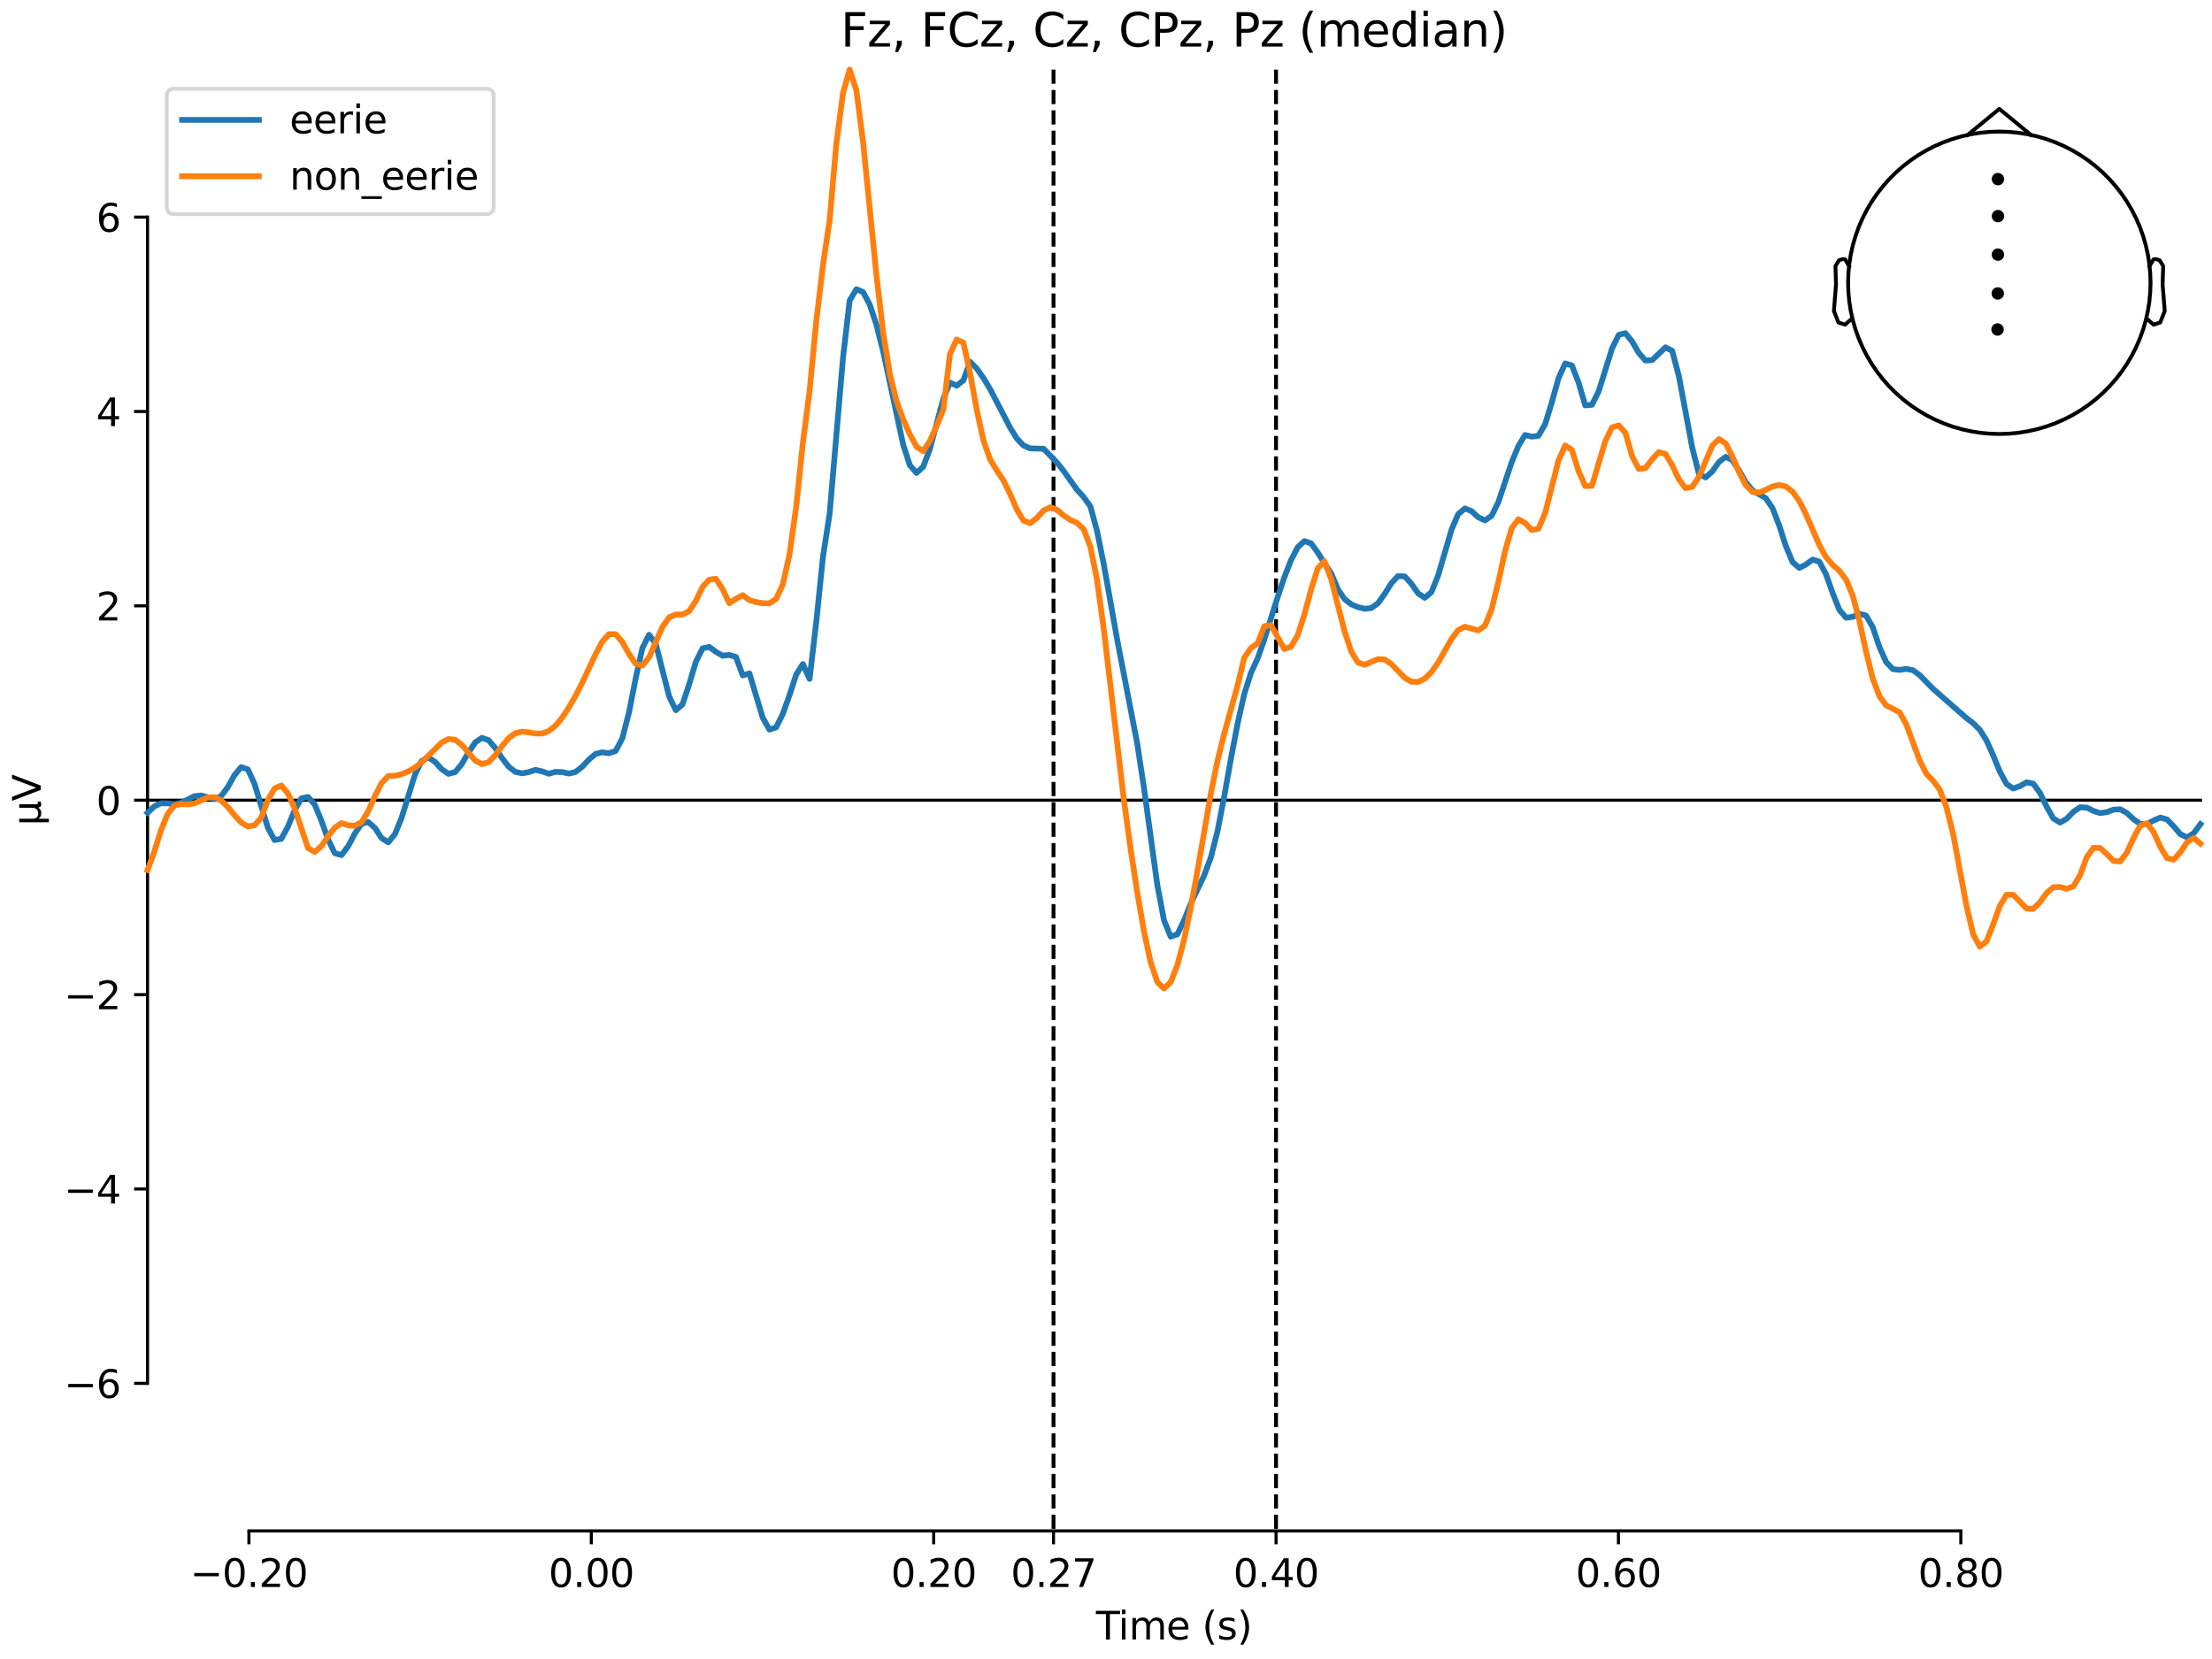 <?xml version="1.0" encoding="utf-8" standalone="no"?>
<!DOCTYPE svg PUBLIC "-//W3C//DTD SVG 1.1//EN"
  "http://www.w3.org/Graphics/SVG/1.1/DTD/svg11.dtd">
<svg xmlns:xlink="http://www.w3.org/1999/xlink" width="576pt" height="432pt" viewBox="0 0 576 432" xmlns="http://www.w3.org/2000/svg" version="1.1">
 <defs>
  <style type="text/css">*{stroke-linejoin: round; stroke-linecap: butt}</style>
 </defs>
 <g id="figure_1">
  <g id="patch_1">
   <path d="M 0 432 
L 576 432 
L 576 0 
L 0 0 
z
" style="fill: #ffffff"/>
  </g>
  <g id="axes_1">
   <g id="patch_2">
    <path d="M 38.421 398.644 
L 573 398.644 
L 573 18.118 
L 38.421 18.118 
L 38.421 398.644 
z
" style="fill: none; opacity: 0"/>
   </g>
   <g id="patch_3">
    <path d="M 38.421 360.217 
L 38.421 56.545 
" style="fill: none; stroke: #000000; stroke-width: 0.8; stroke-linejoin: miter; stroke-linecap: square"/>
   </g>
   <g id="LineCollection_1">
    <path d="M 274.332 18.118 
L 274.332 398.644 
" clip-path="url(#p861cd353a7)" style="fill: none; stroke-dasharray: 3.7,1.6; stroke-dashoffset: 0; stroke: #000000"/>
    <path d="M 332.282 18.118 
L 332.282 398.644 
" clip-path="url(#p861cd353a7)" style="fill: none; stroke-dasharray: 3.7,1.6; stroke-dashoffset: 0; stroke: #000000"/>
   </g>
   <g id="matplotlib.axis_1">
    <g id="xtick_1">
     <g id="line2d_1">
      <defs>
       <path id="m6c4c3267b8" d="M 0 0 
L 0 3.5 
" style="stroke: #000000; stroke-width: 0.8"/>
      </defs>
      <g>
       <use xlink:href="#m6c4c3267b8" x="64.819" y="398.644" style="stroke: #000000; stroke-width: 0.8"/>
      </g>
     </g>
     <g id="text_1">
      <!-- −0.20 -->
      <g transform="translate(49.496 413.242) scale(0.1 -0.1)">
       <defs>
        <path id="DejaVuSans-2212" d="M 678 2272 
L 4684 2272 
L 4684 1741 
L 678 1741 
L 678 2272 
z
" transform="scale(0.016)"/>
        <path id="DejaVuSans-30" d="M 2034 4250 
Q 1547 4250 1301 3770 
Q 1056 3291 1056 2328 
Q 1056 1369 1301 889 
Q 1547 409 2034 409 
Q 2525 409 2770 889 
Q 3016 1369 3016 2328 
Q 3016 3291 2770 3770 
Q 2525 4250 2034 4250 
z
M 2034 4750 
Q 2819 4750 3233 4129 
Q 3647 3509 3647 2328 
Q 3647 1150 3233 529 
Q 2819 -91 2034 -91 
Q 1250 -91 836 529 
Q 422 1150 422 2328 
Q 422 3509 836 4129 
Q 1250 4750 2034 4750 
z
" transform="scale(0.016)"/>
        <path id="DejaVuSans-2e" d="M 684 794 
L 1344 794 
L 1344 0 
L 684 0 
L 684 794 
z
" transform="scale(0.016)"/>
        <path id="DejaVuSans-32" d="M 1228 531 
L 3431 531 
L 3431 0 
L 469 0 
L 469 531 
Q 828 903 1448 1529 
Q 2069 2156 2228 2338 
Q 2531 2678 2651 2914 
Q 2772 3150 2772 3378 
Q 2772 3750 2511 3984 
Q 2250 4219 1831 4219 
Q 1534 4219 1204 4116 
Q 875 4013 500 3803 
L 500 4441 
Q 881 4594 1212 4672 
Q 1544 4750 1819 4750 
Q 2544 4750 2975 4387 
Q 3406 4025 3406 3419 
Q 3406 3131 3298 2873 
Q 3191 2616 2906 2266 
Q 2828 2175 2409 1742 
Q 1991 1309 1228 531 
z
" transform="scale(0.016)"/>
       </defs>
       <use xlink:href="#DejaVuSans-2212"/>
       <use xlink:href="#DejaVuSans-30" transform="translate(83.789 0)"/>
       <use xlink:href="#DejaVuSans-2e" transform="translate(147.412 0)"/>
       <use xlink:href="#DejaVuSans-32" transform="translate(179.199 0)"/>
       <use xlink:href="#DejaVuSans-30" transform="translate(242.822 0)"/>
      </g>
     </g>
    </g>
    <g id="xtick_2">
     <g id="line2d_2">
      <g>
       <use xlink:href="#m6c4c3267b8" x="153.973" y="398.644" style="stroke: #000000; stroke-width: 0.8"/>
      </g>
     </g>
     <g id="text_2">
      <!-- 0.00 -->
      <g transform="translate(142.84 413.242) scale(0.1 -0.1)">
       <use xlink:href="#DejaVuSans-30"/>
       <use xlink:href="#DejaVuSans-2e" transform="translate(63.623 0)"/>
       <use xlink:href="#DejaVuSans-30" transform="translate(95.41 0)"/>
       <use xlink:href="#DejaVuSans-30" transform="translate(159.033 0)"/>
      </g>
     </g>
    </g>
    <g id="xtick_3">
     <g id="line2d_3">
      <g>
       <use xlink:href="#m6c4c3267b8" x="243.128" y="398.644" style="stroke: #000000; stroke-width: 0.8"/>
      </g>
     </g>
     <g id="text_3">
      <!-- 0.20 -->
      <g transform="translate(231.995 413.242) scale(0.1 -0.1)">
       <use xlink:href="#DejaVuSans-30"/>
       <use xlink:href="#DejaVuSans-2e" transform="translate(63.623 0)"/>
       <use xlink:href="#DejaVuSans-32" transform="translate(95.41 0)"/>
       <use xlink:href="#DejaVuSans-30" transform="translate(159.033 0)"/>
      </g>
     </g>
    </g>
    <g id="xtick_4">
     <g id="line2d_4">
      <g>
       <use xlink:href="#m6c4c3267b8" x="274.332" y="398.644" style="stroke: #000000; stroke-width: 0.8"/>
      </g>
     </g>
     <g id="text_4">
      <!-- 0.27 -->
      <g transform="translate(263.199 413.242) scale(0.1 -0.1)">
       <defs>
        <path id="DejaVuSans-37" d="M 525 4666 
L 3525 4666 
L 3525 4397 
L 1831 0 
L 1172 0 
L 2766 4134 
L 525 4134 
L 525 4666 
z
" transform="scale(0.016)"/>
       </defs>
       <use xlink:href="#DejaVuSans-30"/>
       <use xlink:href="#DejaVuSans-2e" transform="translate(63.623 0)"/>
       <use xlink:href="#DejaVuSans-32" transform="translate(95.41 0)"/>
       <use xlink:href="#DejaVuSans-37" transform="translate(159.033 0)"/>
      </g>
     </g>
    </g>
    <g id="xtick_5">
     <g id="line2d_5">
      <g>
       <use xlink:href="#m6c4c3267b8" x="332.282" y="398.644" style="stroke: #000000; stroke-width: 0.8"/>
      </g>
     </g>
     <g id="text_5">
      <!-- 0.40 -->
      <g transform="translate(321.15 413.242) scale(0.1 -0.1)">
       <defs>
        <path id="DejaVuSans-34" d="M 2419 4116 
L 825 1625 
L 2419 1625 
L 2419 4116 
z
M 2253 4666 
L 3047 4666 
L 3047 1625 
L 3713 1625 
L 3713 1100 
L 3047 1100 
L 3047 0 
L 2419 0 
L 2419 1100 
L 313 1100 
L 313 1709 
L 2253 4666 
z
" transform="scale(0.016)"/>
       </defs>
       <use xlink:href="#DejaVuSans-30"/>
       <use xlink:href="#DejaVuSans-2e" transform="translate(63.623 0)"/>
       <use xlink:href="#DejaVuSans-34" transform="translate(95.41 0)"/>
       <use xlink:href="#DejaVuSans-30" transform="translate(159.033 0)"/>
      </g>
     </g>
    </g>
    <g id="xtick_6">
     <g id="line2d_6">
      <g>
       <use xlink:href="#m6c4c3267b8" x="421.437" y="398.644" style="stroke: #000000; stroke-width: 0.8"/>
      </g>
     </g>
     <g id="text_6">
      <!-- 0.60 -->
      <g transform="translate(410.304 413.242) scale(0.1 -0.1)">
       <defs>
        <path id="DejaVuSans-36" d="M 2113 2584 
Q 1688 2584 1439 2293 
Q 1191 2003 1191 1497 
Q 1191 994 1439 701 
Q 1688 409 2113 409 
Q 2538 409 2786 701 
Q 3034 994 3034 1497 
Q 3034 2003 2786 2293 
Q 2538 2584 2113 2584 
z
M 3366 4563 
L 3366 3988 
Q 3128 4100 2886 4159 
Q 2644 4219 2406 4219 
Q 1781 4219 1451 3797 
Q 1122 3375 1075 2522 
Q 1259 2794 1537 2939 
Q 1816 3084 2150 3084 
Q 2853 3084 3261 2657 
Q 3669 2231 3669 1497 
Q 3669 778 3244 343 
Q 2819 -91 2113 -91 
Q 1303 -91 875 529 
Q 447 1150 447 2328 
Q 447 3434 972 4092 
Q 1497 4750 2381 4750 
Q 2619 4750 2861 4703 
Q 3103 4656 3366 4563 
z
" transform="scale(0.016)"/>
       </defs>
       <use xlink:href="#DejaVuSans-30"/>
       <use xlink:href="#DejaVuSans-2e" transform="translate(63.623 0)"/>
       <use xlink:href="#DejaVuSans-36" transform="translate(95.41 0)"/>
       <use xlink:href="#DejaVuSans-30" transform="translate(159.033 0)"/>
      </g>
     </g>
    </g>
    <g id="xtick_7">
     <g id="line2d_7">
      <g>
       <use xlink:href="#m6c4c3267b8" x="510.592" y="398.644" style="stroke: #000000; stroke-width: 0.8"/>
      </g>
     </g>
     <g id="text_7">
      <!-- 0.80 -->
      <g transform="translate(499.459 413.242) scale(0.1 -0.1)">
       <defs>
        <path id="DejaVuSans-38" d="M 2034 2216 
Q 1584 2216 1326 1975 
Q 1069 1734 1069 1313 
Q 1069 891 1326 650 
Q 1584 409 2034 409 
Q 2484 409 2743 651 
Q 3003 894 3003 1313 
Q 3003 1734 2745 1975 
Q 2488 2216 2034 2216 
z
M 1403 2484 
Q 997 2584 770 2862 
Q 544 3141 544 3541 
Q 544 4100 942 4425 
Q 1341 4750 2034 4750 
Q 2731 4750 3128 4425 
Q 3525 4100 3525 3541 
Q 3525 3141 3298 2862 
Q 3072 2584 2669 2484 
Q 3125 2378 3379 2068 
Q 3634 1759 3634 1313 
Q 3634 634 3220 271 
Q 2806 -91 2034 -91 
Q 1263 -91 848 271 
Q 434 634 434 1313 
Q 434 1759 690 2068 
Q 947 2378 1403 2484 
z
M 1172 3481 
Q 1172 3119 1398 2916 
Q 1625 2713 2034 2713 
Q 2441 2713 2670 2916 
Q 2900 3119 2900 3481 
Q 2900 3844 2670 4047 
Q 2441 4250 2034 4250 
Q 1625 4250 1398 4047 
Q 1172 3844 1172 3481 
z
" transform="scale(0.016)"/>
       </defs>
       <use xlink:href="#DejaVuSans-30"/>
       <use xlink:href="#DejaVuSans-2e" transform="translate(63.623 0)"/>
       <use xlink:href="#DejaVuSans-38" transform="translate(95.41 0)"/>
       <use xlink:href="#DejaVuSans-30" transform="translate(159.033 0)"/>
      </g>
     </g>
    </g>
    <g id="text_8">
     <!-- Time (s) -->
     <g transform="translate(285.381 426.92) scale(0.1 -0.1)">
      <defs>
       <path id="DejaVuSans-54" d="M -19 4666 
L 3928 4666 
L 3928 4134 
L 2272 4134 
L 2272 0 
L 1638 0 
L 1638 4134 
L -19 4134 
L -19 4666 
z
" transform="scale(0.016)"/>
       <path id="DejaVuSans-69" d="M 603 3500 
L 1178 3500 
L 1178 0 
L 603 0 
L 603 3500 
z
M 603 4863 
L 1178 4863 
L 1178 4134 
L 603 4134 
L 603 4863 
z
" transform="scale(0.016)"/>
       <path id="DejaVuSans-6d" d="M 3328 2828 
Q 3544 3216 3844 3400 
Q 4144 3584 4550 3584 
Q 5097 3584 5394 3201 
Q 5691 2819 5691 2113 
L 5691 0 
L 5113 0 
L 5113 2094 
Q 5113 2597 4934 2840 
Q 4756 3084 4391 3084 
Q 3944 3084 3684 2787 
Q 3425 2491 3425 1978 
L 3425 0 
L 2847 0 
L 2847 2094 
Q 2847 2600 2669 2842 
Q 2491 3084 2119 3084 
Q 1678 3084 1418 2786 
Q 1159 2488 1159 1978 
L 1159 0 
L 581 0 
L 581 3500 
L 1159 3500 
L 1159 2956 
Q 1356 3278 1631 3431 
Q 1906 3584 2284 3584 
Q 2666 3584 2933 3390 
Q 3200 3197 3328 2828 
z
" transform="scale(0.016)"/>
       <path id="DejaVuSans-65" d="M 3597 1894 
L 3597 1613 
L 953 1613 
Q 991 1019 1311 708 
Q 1631 397 2203 397 
Q 2534 397 2845 478 
Q 3156 559 3463 722 
L 3463 178 
Q 3153 47 2828 -22 
Q 2503 -91 2169 -91 
Q 1331 -91 842 396 
Q 353 884 353 1716 
Q 353 2575 817 3079 
Q 1281 3584 2069 3584 
Q 2775 3584 3186 3129 
Q 3597 2675 3597 1894 
z
M 3022 2063 
Q 3016 2534 2758 2815 
Q 2500 3097 2075 3097 
Q 1594 3097 1305 2825 
Q 1016 2553 972 2059 
L 3022 2063 
z
" transform="scale(0.016)"/>
       <path id="DejaVuSans-20" transform="scale(0.016)"/>
       <path id="DejaVuSans-28" d="M 1984 4856 
Q 1566 4138 1362 3434 
Q 1159 2731 1159 2009 
Q 1159 1288 1364 580 
Q 1569 -128 1984 -844 
L 1484 -844 
Q 1016 -109 783 600 
Q 550 1309 550 2009 
Q 550 2706 781 3412 
Q 1013 4119 1484 4856 
L 1984 4856 
z
" transform="scale(0.016)"/>
       <path id="DejaVuSans-73" d="M 2834 3397 
L 2834 2853 
Q 2591 2978 2328 3040 
Q 2066 3103 1784 3103 
Q 1356 3103 1142 2972 
Q 928 2841 928 2578 
Q 928 2378 1081 2264 
Q 1234 2150 1697 2047 
L 1894 2003 
Q 2506 1872 2764 1633 
Q 3022 1394 3022 966 
Q 3022 478 2636 193 
Q 2250 -91 1575 -91 
Q 1294 -91 989 -36 
Q 684 19 347 128 
L 347 722 
Q 666 556 975 473 
Q 1284 391 1588 391 
Q 1994 391 2212 530 
Q 2431 669 2431 922 
Q 2431 1156 2273 1281 
Q 2116 1406 1581 1522 
L 1381 1569 
Q 847 1681 609 1914 
Q 372 2147 372 2553 
Q 372 3047 722 3315 
Q 1072 3584 1716 3584 
Q 2034 3584 2315 3537 
Q 2597 3491 2834 3397 
z
" transform="scale(0.016)"/>
       <path id="DejaVuSans-29" d="M 513 4856 
L 1013 4856 
Q 1481 4119 1714 3412 
Q 1947 2706 1947 2009 
Q 1947 1309 1714 600 
Q 1481 -109 1013 -844 
L 513 -844 
Q 928 -128 1133 580 
Q 1338 1288 1338 2009 
Q 1338 2731 1133 3434 
Q 928 4138 513 4856 
z
" transform="scale(0.016)"/>
      </defs>
      <use xlink:href="#DejaVuSans-54"/>
      <use xlink:href="#DejaVuSans-69" transform="translate(57.959 0)"/>
      <use xlink:href="#DejaVuSans-6d" transform="translate(85.742 0)"/>
      <use xlink:href="#DejaVuSans-65" transform="translate(183.154 0)"/>
      <use xlink:href="#DejaVuSans-20" transform="translate(244.678 0)"/>
      <use xlink:href="#DejaVuSans-28" transform="translate(276.465 0)"/>
      <use xlink:href="#DejaVuSans-73" transform="translate(315.479 0)"/>
      <use xlink:href="#DejaVuSans-29" transform="translate(367.578 0)"/>
     </g>
    </g>
   </g>
   <g id="matplotlib.axis_2">
    <g id="ytick_1">
     <g id="line2d_8">
      <defs>
       <path id="m01a99be3cb" d="M 0 0 
L -3.5 0 
" style="stroke: #000000; stroke-width: 0.8"/>
      </defs>
      <g>
       <use xlink:href="#m01a99be3cb" x="38.421" y="360.217" style="stroke: #000000; stroke-width: 0.8"/>
      </g>
     </g>
     <g id="text_9">
      <!-- −6 -->
      <g transform="translate(16.678 364.016) scale(0.1 -0.1)">
       <use xlink:href="#DejaVuSans-2212"/>
       <use xlink:href="#DejaVuSans-36" transform="translate(83.789 0)"/>
      </g>
     </g>
    </g>
    <g id="ytick_2">
     <g id="line2d_9">
      <g>
       <use xlink:href="#m01a99be3cb" x="38.421" y="309.605" style="stroke: #000000; stroke-width: 0.8"/>
      </g>
     </g>
     <g id="text_10">
      <!-- −4 -->
      <g transform="translate(16.678 313.404) scale(0.1 -0.1)">
       <use xlink:href="#DejaVuSans-2212"/>
       <use xlink:href="#DejaVuSans-34" transform="translate(83.789 0)"/>
      </g>
     </g>
    </g>
    <g id="ytick_3">
     <g id="line2d_10">
      <g>
       <use xlink:href="#m01a99be3cb" x="38.421" y="258.993" style="stroke: #000000; stroke-width: 0.8"/>
      </g>
     </g>
     <g id="text_11">
      <!-- −2 -->
      <g transform="translate(16.678 262.792) scale(0.1 -0.1)">
       <use xlink:href="#DejaVuSans-2212"/>
       <use xlink:href="#DejaVuSans-32" transform="translate(83.789 0)"/>
      </g>
     </g>
    </g>
    <g id="ytick_4">
     <g id="line2d_11">
      <g>
       <use xlink:href="#m01a99be3cb" x="38.421" y="208.381" style="stroke: #000000; stroke-width: 0.8"/>
      </g>
     </g>
     <g id="text_12">
      <!-- 0 -->
      <g transform="translate(25.058 212.18) scale(0.1 -0.1)">
       <use xlink:href="#DejaVuSans-30"/>
      </g>
     </g>
    </g>
    <g id="ytick_5">
     <g id="line2d_12">
      <g>
       <use xlink:href="#m01a99be3cb" x="38.421" y="157.769" style="stroke: #000000; stroke-width: 0.8"/>
      </g>
     </g>
     <g id="text_13">
      <!-- 2 -->
      <g transform="translate(25.058 161.568) scale(0.1 -0.1)">
       <use xlink:href="#DejaVuSans-32"/>
      </g>
     </g>
    </g>
    <g id="ytick_6">
     <g id="line2d_13">
      <g>
       <use xlink:href="#m01a99be3cb" x="38.421" y="107.157" style="stroke: #000000; stroke-width: 0.8"/>
      </g>
     </g>
     <g id="text_14">
      <!-- 4 -->
      <g transform="translate(25.058 110.956) scale(0.1 -0.1)">
       <use xlink:href="#DejaVuSans-34"/>
      </g>
     </g>
    </g>
    <g id="ytick_7">
     <g id="line2d_14">
      <g>
       <use xlink:href="#m01a99be3cb" x="38.421" y="56.545" style="stroke: #000000; stroke-width: 0.8"/>
      </g>
     </g>
     <g id="text_15">
      <!-- 6 -->
      <g transform="translate(25.058 60.344) scale(0.1 -0.1)">
       <use xlink:href="#DejaVuSans-36"/>
      </g>
     </g>
    </g>
    <g id="text_16">
     <!-- µV -->
     <g transform="translate(10.599 214.982) rotate(-90) scale(0.1 -0.1)">
      <defs>
       <path id="DejaVuSans-b5" d="M 544 -1331 
L 544 3500 
L 1119 3500 
L 1119 1325 
Q 1119 872 1334 640 
Q 1550 409 1972 409 
Q 2434 409 2667 671 
Q 2900 934 2900 1459 
L 2900 3500 
L 3475 3500 
L 3475 806 
Q 3475 619 3529 530 
Q 3584 441 3700 441 
Q 3728 441 3778 458 
Q 3828 475 3916 513 
L 3916 50 
Q 3788 -22 3673 -56 
Q 3559 -91 3450 -91 
Q 3234 -91 3106 31 
Q 2978 153 2931 403 
Q 2775 156 2548 32 
Q 2322 -91 2016 -91 
Q 1697 -91 1473 31 
Q 1250 153 1119 397 
L 1119 -1331 
L 544 -1331 
z
" transform="scale(0.016)"/>
       <path id="DejaVuSans-56" d="M 1831 0 
L 50 4666 
L 709 4666 
L 2188 738 
L 3669 4666 
L 4325 4666 
L 2547 0 
L 1831 0 
z
" transform="scale(0.016)"/>
      </defs>
      <use xlink:href="#DejaVuSans-b5"/>
      <use xlink:href="#DejaVuSans-56" transform="translate(63.623 0)"/>
     </g>
    </g>
   </g>
   <g id="patch_4">
    <path d="M 64.819 398.644 
L 510.592 398.644 
" style="fill: none; stroke: #000000; stroke-width: 0.8; stroke-linejoin: miter; stroke-linecap: square"/>
   </g>
   <g id="patch_5">
    <path d="M 38.421 208.381 
L 573 208.381 
" style="fill: none; stroke: #000000; stroke-width: 0.8; stroke-linejoin: miter; stroke-linecap: square"/>
   </g>
   <g id="text_17">
    <!-- Fz, FCz, Cz, CPz, Pz (median) -->
    <g transform="translate(218.923 12.118) scale(0.12 -0.12)">
     <defs>
      <path id="DejaVuSans-46" d="M 628 4666 
L 3309 4666 
L 3309 4134 
L 1259 4134 
L 1259 2759 
L 3109 2759 
L 3109 2228 
L 1259 2228 
L 1259 0 
L 628 0 
L 628 4666 
z
" transform="scale(0.016)"/>
      <path id="DejaVuSans-7a" d="M 353 3500 
L 3084 3500 
L 3084 2975 
L 922 459 
L 3084 459 
L 3084 0 
L 275 0 
L 275 525 
L 2438 3041 
L 353 3041 
L 353 3500 
z
" transform="scale(0.016)"/>
      <path id="DejaVuSans-2c" d="M 750 794 
L 1409 794 
L 1409 256 
L 897 -744 
L 494 -744 
L 750 256 
L 750 794 
z
" transform="scale(0.016)"/>
      <path id="DejaVuSans-43" d="M 4122 4306 
L 4122 3641 
Q 3803 3938 3442 4084 
Q 3081 4231 2675 4231 
Q 1875 4231 1450 3742 
Q 1025 3253 1025 2328 
Q 1025 1406 1450 917 
Q 1875 428 2675 428 
Q 3081 428 3442 575 
Q 3803 722 4122 1019 
L 4122 359 
Q 3791 134 3420 21 
Q 3050 -91 2638 -91 
Q 1578 -91 968 557 
Q 359 1206 359 2328 
Q 359 3453 968 4101 
Q 1578 4750 2638 4750 
Q 3056 4750 3426 4639 
Q 3797 4528 4122 4306 
z
" transform="scale(0.016)"/>
      <path id="DejaVuSans-50" d="M 1259 4147 
L 1259 2394 
L 2053 2394 
Q 2494 2394 2734 2622 
Q 2975 2850 2975 3272 
Q 2975 3691 2734 3919 
Q 2494 4147 2053 4147 
L 1259 4147 
z
M 628 4666 
L 2053 4666 
Q 2838 4666 3239 4311 
Q 3641 3956 3641 3272 
Q 3641 2581 3239 2228 
Q 2838 1875 2053 1875 
L 1259 1875 
L 1259 0 
L 628 0 
L 628 4666 
z
" transform="scale(0.016)"/>
      <path id="DejaVuSans-64" d="M 2906 2969 
L 2906 4863 
L 3481 4863 
L 3481 0 
L 2906 0 
L 2906 525 
Q 2725 213 2448 61 
Q 2172 -91 1784 -91 
Q 1150 -91 751 415 
Q 353 922 353 1747 
Q 353 2572 751 3078 
Q 1150 3584 1784 3584 
Q 2172 3584 2448 3432 
Q 2725 3281 2906 2969 
z
M 947 1747 
Q 947 1113 1208 752 
Q 1469 391 1925 391 
Q 2381 391 2643 752 
Q 2906 1113 2906 1747 
Q 2906 2381 2643 2742 
Q 2381 3103 1925 3103 
Q 1469 3103 1208 2742 
Q 947 2381 947 1747 
z
" transform="scale(0.016)"/>
      <path id="DejaVuSans-61" d="M 2194 1759 
Q 1497 1759 1228 1600 
Q 959 1441 959 1056 
Q 959 750 1161 570 
Q 1363 391 1709 391 
Q 2188 391 2477 730 
Q 2766 1069 2766 1631 
L 2766 1759 
L 2194 1759 
z
M 3341 1997 
L 3341 0 
L 2766 0 
L 2766 531 
Q 2569 213 2275 61 
Q 1981 -91 1556 -91 
Q 1019 -91 701 211 
Q 384 513 384 1019 
Q 384 1609 779 1909 
Q 1175 2209 1959 2209 
L 2766 2209 
L 2766 2266 
Q 2766 2663 2505 2880 
Q 2244 3097 1772 3097 
Q 1472 3097 1187 3025 
Q 903 2953 641 2809 
L 641 3341 
Q 956 3463 1253 3523 
Q 1550 3584 1831 3584 
Q 2591 3584 2966 3190 
Q 3341 2797 3341 1997 
z
" transform="scale(0.016)"/>
      <path id="DejaVuSans-6e" d="M 3513 2113 
L 3513 0 
L 2938 0 
L 2938 2094 
Q 2938 2591 2744 2837 
Q 2550 3084 2163 3084 
Q 1697 3084 1428 2787 
Q 1159 2491 1159 1978 
L 1159 0 
L 581 0 
L 581 3500 
L 1159 3500 
L 1159 2956 
Q 1366 3272 1645 3428 
Q 1925 3584 2291 3584 
Q 2894 3584 3203 3211 
Q 3513 2838 3513 2113 
z
" transform="scale(0.016)"/>
     </defs>
     <use xlink:href="#DejaVuSans-46"/>
     <use xlink:href="#DejaVuSans-7a" transform="translate(57.52 0)"/>
     <use xlink:href="#DejaVuSans-2c" transform="translate(110.01 0)"/>
     <use xlink:href="#DejaVuSans-20" transform="translate(141.797 0)"/>
     <use xlink:href="#DejaVuSans-46" transform="translate(173.584 0)"/>
     <use xlink:href="#DejaVuSans-43" transform="translate(231.104 0)"/>
     <use xlink:href="#DejaVuSans-7a" transform="translate(300.928 0)"/>
     <use xlink:href="#DejaVuSans-2c" transform="translate(353.418 0)"/>
     <use xlink:href="#DejaVuSans-20" transform="translate(385.205 0)"/>
     <use xlink:href="#DejaVuSans-43" transform="translate(416.992 0)"/>
     <use xlink:href="#DejaVuSans-7a" transform="translate(486.816 0)"/>
     <use xlink:href="#DejaVuSans-2c" transform="translate(539.307 0)"/>
     <use xlink:href="#DejaVuSans-20" transform="translate(571.094 0)"/>
     <use xlink:href="#DejaVuSans-43" transform="translate(602.881 0)"/>
     <use xlink:href="#DejaVuSans-50" transform="translate(672.705 0)"/>
     <use xlink:href="#DejaVuSans-7a" transform="translate(733.008 0)"/>
     <use xlink:href="#DejaVuSans-2c" transform="translate(785.498 0)"/>
     <use xlink:href="#DejaVuSans-20" transform="translate(817.285 0)"/>
     <use xlink:href="#DejaVuSans-50" transform="translate(849.072 0)"/>
     <use xlink:href="#DejaVuSans-7a" transform="translate(909.375 0)"/>
     <use xlink:href="#DejaVuSans-20" transform="translate(961.865 0)"/>
     <use xlink:href="#DejaVuSans-28" transform="translate(993.652 0)"/>
     <use xlink:href="#DejaVuSans-6d" transform="translate(1032.666 0)"/>
     <use xlink:href="#DejaVuSans-65" transform="translate(1130.078 0)"/>
     <use xlink:href="#DejaVuSans-64" transform="translate(1191.602 0)"/>
     <use xlink:href="#DejaVuSans-69" transform="translate(1255.078 0)"/>
     <use xlink:href="#DejaVuSans-61" transform="translate(1282.861 0)"/>
     <use xlink:href="#DejaVuSans-6e" transform="translate(1344.141 0)"/>
     <use xlink:href="#DejaVuSans-29" transform="translate(1407.52 0)"/>
    </g>
   </g>
   <g id="legend_1">
    <g id="patch_6">
     <path d="M 45.421 55.753 
L 126.563 55.753 
Q 128.563 55.753 128.563 53.753 
L 128.563 25.118 
Q 128.563 23.118 126.563 23.118 
L 45.421 23.118 
Q 43.421 23.118 43.421 25.118 
L 43.421 53.753 
Q 43.421 55.753 45.421 55.753 
z
" style="fill: #ffffff; opacity: 0.8; stroke: #cccccc; stroke-linejoin: miter"/>
    </g>
    <g id="line2d_15">
     <path d="M 47.421 31.217 
L 57.421 31.217 
L 67.421 31.217 
" style="fill: none; stroke: #1f77b4; stroke-width: 1.5; stroke-linecap: square"/>
    </g>
    <g id="text_18">
     <!-- eerie -->
     <g transform="translate(75.421 34.717) scale(0.1 -0.1)">
      <defs>
       <path id="DejaVuSans-72" d="M 2631 2963 
Q 2534 3019 2420 3045 
Q 2306 3072 2169 3072 
Q 1681 3072 1420 2755 
Q 1159 2438 1159 1844 
L 1159 0 
L 581 0 
L 581 3500 
L 1159 3500 
L 1159 2956 
Q 1341 3275 1631 3429 
Q 1922 3584 2338 3584 
Q 2397 3584 2469 3576 
Q 2541 3569 2628 3553 
L 2631 2963 
z
" transform="scale(0.016)"/>
      </defs>
      <use xlink:href="#DejaVuSans-65"/>
      <use xlink:href="#DejaVuSans-65" transform="translate(61.523 0)"/>
      <use xlink:href="#DejaVuSans-72" transform="translate(123.047 0)"/>
      <use xlink:href="#DejaVuSans-69" transform="translate(164.16 0)"/>
      <use xlink:href="#DejaVuSans-65" transform="translate(191.943 0)"/>
     </g>
    </g>
    <g id="line2d_16">
     <path d="M 47.421 45.895 
L 57.421 45.895 
L 67.421 45.895 
" style="fill: none; stroke: #ff7f0e; stroke-width: 1.5; stroke-linecap: square"/>
    </g>
    <g id="text_19">
     <!-- non_eerie -->
     <g transform="translate(75.421 49.395) scale(0.1 -0.1)">
      <defs>
       <path id="DejaVuSans-6f" d="M 1959 3097 
Q 1497 3097 1228 2736 
Q 959 2375 959 1747 
Q 959 1119 1226 758 
Q 1494 397 1959 397 
Q 2419 397 2687 759 
Q 2956 1122 2956 1747 
Q 2956 2369 2687 2733 
Q 2419 3097 1959 3097 
z
M 1959 3584 
Q 2709 3584 3137 3096 
Q 3566 2609 3566 1747 
Q 3566 888 3137 398 
Q 2709 -91 1959 -91 
Q 1206 -91 779 398 
Q 353 888 353 1747 
Q 353 2609 779 3096 
Q 1206 3584 1959 3584 
z
" transform="scale(0.016)"/>
       <path id="DejaVuSans-5f" d="M 3263 -1063 
L 3263 -1509 
L -63 -1509 
L -63 -1063 
L 3263 -1063 
z
" transform="scale(0.016)"/>
      </defs>
      <use xlink:href="#DejaVuSans-6e"/>
      <use xlink:href="#DejaVuSans-6f" transform="translate(63.379 0)"/>
      <use xlink:href="#DejaVuSans-6e" transform="translate(124.561 0)"/>
      <use xlink:href="#DejaVuSans-5f" transform="translate(187.939 0)"/>
      <use xlink:href="#DejaVuSans-65" transform="translate(237.939 0)"/>
      <use xlink:href="#DejaVuSans-65" transform="translate(299.463 0)"/>
      <use xlink:href="#DejaVuSans-72" transform="translate(360.986 0)"/>
      <use xlink:href="#DejaVuSans-69" transform="translate(402.1 0)"/>
      <use xlink:href="#DejaVuSans-65" transform="translate(429.883 0)"/>
     </g>
    </g>
   </g>
   <g id="line2d_17">
    <path d="M 38.421 211.653 
L 40.162 209.984 
L 41.903 209.177 
L 43.644 209.194 
L 45.386 209.374 
L 47.127 209.061 
L 50.61 207.332 
L 52.351 207.141 
L 55.834 208.054 
L 57.575 207.302 
L 59.316 204.966 
L 61.057 201.855 
L 62.799 199.75 
L 64.54 200.341 
L 66.281 204.128 
L 69.764 215.575 
L 71.505 218.75 
L 73.247 218.435 
L 74.988 215.225 
L 76.729 210.98 
L 78.47 207.893 
L 80.212 207.529 
L 81.953 209.511 
L 83.694 213.715 
L 85.436 218.586 
L 87.177 222.165 
L 88.918 222.667 
L 90.66 220.371 
L 92.401 217.041 
L 94.142 214.526 
L 95.883 214.058 
L 97.625 215.587 
L 99.366 218.239 
L 101.107 219.339 
L 102.849 217.184 
L 104.59 212.904 
L 108.073 201.647 
L 109.814 198.131 
L 111.555 197.219 
L 113.296 198.39 
L 115.038 200.311 
L 116.779 201.51 
L 118.52 201.056 
L 120.262 198.931 
L 122.003 195.943 
L 123.744 193.33 
L 125.486 192.136 
L 127.227 192.746 
L 128.968 194.79 
L 130.709 197.383 
L 132.451 199.631 
L 134.192 200.989 
L 135.933 201.372 
L 137.675 201.063 
L 139.416 200.475 
L 141.157 200.859 
L 142.899 201.481 
L 144.64 200.995 
L 146.381 201.048 
L 148.122 201.439 
L 149.864 201.029 
L 151.605 199.658 
L 153.346 197.786 
L 155.088 196.321 
L 156.829 195.9 
L 158.57 196.149 
L 160.312 195.557 
L 162.053 192.269 
L 163.794 185.509 
L 165.535 176.614 
L 167.277 168.756 
L 169.018 165.291 
L 170.759 167.657 
L 174.242 181.347 
L 175.983 184.942 
L 177.725 183.422 
L 179.466 178.138 
L 181.207 172.323 
L 182.948 168.844 
L 184.69 168.448 
L 186.431 169.751 
L 188.172 170.741 
L 189.914 170.545 
L 191.655 171.083 
L 193.396 175.88 
L 195.138 175.344 
L 198.62 186.915 
L 200.361 189.982 
L 202.103 189.401 
L 203.844 185.892 
L 205.585 181.001 
L 207.327 175.662 
L 209.068 172.917 
L 210.809 176.782 
L 212.551 162.024 
L 214.292 145.044 
L 216.033 133.791 
L 219.516 93.168 
L 221.257 78.23 
L 222.998 75.317 
L 224.74 76.036 
L 226.481 79.331 
L 228.222 84.571 
L 229.964 91.457 
L 235.187 115.805 
L 236.929 121.159 
L 238.67 123.158 
L 240.411 121.53 
L 242.153 116.87 
L 245.635 103.862 
L 247.377 99.615 
L 249.118 100.429 
L 250.859 99.043 
L 252.6 94.211 
L 254.342 95.96 
L 256.083 98.424 
L 257.824 101.329 
L 261.307 108.026 
L 263.048 111.392 
L 264.79 114.193 
L 266.531 116.012 
L 268.272 116.759 
L 271.755 116.854 
L 275.237 120.466 
L 276.979 122.647 
L 280.461 127.545 
L 282.203 129.456 
L 283.944 131.895 
L 285.685 138.341 
L 287.427 146.978 
L 290.909 166.533 
L 296.133 193.622 
L 297.874 205.075 
L 301.357 230.404 
L 303.098 239.631 
L 304.84 243.889 
L 306.581 243.297 
L 308.322 239.687 
L 310.063 235.338 
L 313.546 227.993 
L 315.287 223.328 
L 317.029 216.462 
L 318.77 207.491 
L 320.511 197.671 
L 322.253 188.501 
L 323.994 180.76 
L 325.735 175.24 
L 327.476 171.457 
L 329.218 166.544 
L 332.7 155.464 
L 334.442 150.32 
L 336.183 145.848 
L 337.924 142.496 
L 339.666 140.906 
L 341.407 141.499 
L 343.148 143.884 
L 344.889 146.695 
L 346.631 149.276 
L 348.372 153.421 
L 350.113 156.002 
L 351.855 157.355 
L 353.596 158.097 
L 355.337 158.516 
L 357.079 158.338 
L 358.82 157.07 
L 360.561 154.66 
L 362.302 151.873 
L 364.044 150.01 
L 365.785 150.087 
L 367.526 152.009 
L 369.268 154.489 
L 371.009 155.673 
L 372.75 154.17 
L 374.492 149.833 
L 377.974 137.92 
L 379.715 133.872 
L 381.457 132.396 
L 383.198 133.111 
L 384.939 134.7 
L 386.681 135.521 
L 388.422 134.311 
L 390.163 130.757 
L 393.646 120.349 
L 395.387 116.136 
L 397.128 113.266 
L 398.87 113.707 
L 400.611 113.474 
L 402.352 110.457 
L 404.094 104.742 
L 405.835 98.479 
L 407.576 94.643 
L 409.318 95.165 
L 411.059 99.631 
L 412.8 105.561 
L 414.541 105.416 
L 416.283 101.935 
L 419.765 90.768 
L 421.507 87.201 
L 423.248 86.759 
L 424.989 88.907 
L 426.731 91.908 
L 428.472 93.867 
L 430.213 93.781 
L 433.696 90.436 
L 435.437 91.36 
L 437.178 97.958 
L 440.661 116.59 
L 442.402 123.426 
L 444.144 124.337 
L 445.885 122.745 
L 447.626 120.295 
L 449.367 118.954 
L 451.109 119.825 
L 452.85 122.514 
L 454.591 125.573 
L 456.333 127.679 
L 459.815 129.738 
L 461.557 132.3 
L 463.298 136.831 
L 465.039 142.204 
L 466.78 146.372 
L 468.522 147.878 
L 470.263 147.009 
L 472.004 145.716 
L 473.746 146.258 
L 475.487 149.534 
L 477.228 154.467 
L 478.97 158.81 
L 480.711 160.851 
L 482.452 160.635 
L 484.193 159.816 
L 485.935 160.317 
L 487.676 163.348 
L 489.417 168.527 
L 491.159 172.41 
L 492.9 174.24 
L 494.641 174.439 
L 496.383 174.177 
L 498.124 174.517 
L 499.865 175.787 
L 503.348 179.352 
L 512.054 186.975 
L 513.796 188.31 
L 515.537 190.035 
L 517.278 192.795 
L 519.019 196.699 
L 520.761 200.944 
L 522.502 204.157 
L 524.243 205.332 
L 525.985 204.703 
L 527.726 203.711 
L 529.467 204.067 
L 531.209 206.474 
L 532.95 210.084 
L 534.691 213.129 
L 536.432 214.191 
L 538.174 213.2 
L 539.915 211.378 
L 541.656 210.202 
L 543.398 210.31 
L 545.139 211.167 
L 546.88 211.73 
L 548.622 211.475 
L 550.363 210.826 
L 552.104 210.727 
L 553.845 211.709 
L 555.587 213.335 
L 557.328 214.545 
L 559.069 214.566 
L 560.811 213.648 
L 562.552 212.901 
L 564.293 213.386 
L 566.035 215.189 
L 567.776 217.229 
L 569.517 218.052 
L 571.258 216.958 
L 573 214.616 
L 573 214.616 
" style="fill: none; stroke: #1f77b4; stroke-width: 1.5; stroke-linecap: square"/>
   </g>
   <g id="line2d_18">
    <path d="M 38.421 226.582 
L 40.162 221.836 
L 41.903 216.243 
L 43.644 211.939 
L 45.386 209.808 
L 47.127 209.368 
L 48.868 209.469 
L 50.61 209.203 
L 54.092 207.675 
L 55.834 207.555 
L 57.575 208.412 
L 59.316 210.135 
L 61.057 212.262 
L 62.799 214.171 
L 64.54 215.216 
L 66.281 214.899 
L 68.023 212.931 
L 69.764 208.286 
L 71.505 205.337 
L 73.247 204.53 
L 74.988 206.62 
L 76.729 210.515 
L 80.212 220.826 
L 81.953 221.862 
L 83.694 220.339 
L 85.436 217.709 
L 87.177 215.547 
L 88.918 214.334 
L 90.66 214.901 
L 92.401 215.039 
L 94.142 214.105 
L 95.883 211.241 
L 97.625 207.317 
L 99.366 203.908 
L 101.107 202.071 
L 102.849 201.984 
L 104.59 201.596 
L 106.331 200.868 
L 108.073 199.86 
L 109.814 198.465 
L 115.038 193.345 
L 116.779 192.439 
L 118.52 192.625 
L 120.262 193.978 
L 123.744 198.023 
L 125.486 198.977 
L 127.227 198.465 
L 128.968 196.676 
L 130.709 194.32 
L 132.451 192.22 
L 134.192 190.92 
L 135.933 190.513 
L 137.675 190.7 
L 139.416 191.01 
L 141.157 190.999 
L 142.899 190.359 
L 144.64 188.972 
L 146.381 186.892 
L 148.122 184.26 
L 149.864 181.205 
L 151.605 177.796 
L 155.088 170.368 
L 156.829 167.104 
L 158.57 165.132 
L 160.312 165.144 
L 162.053 167.175 
L 163.794 170.298 
L 165.535 172.862 
L 167.277 173.32 
L 169.018 171.147 
L 172.501 163.247 
L 174.242 160.749 
L 175.983 160.019 
L 177.725 160.012 
L 179.466 159.14 
L 181.207 156.455 
L 182.948 152.814 
L 184.69 150.943 
L 186.431 150.723 
L 188.172 153.443 
L 189.914 157.075 
L 191.655 155.906 
L 193.396 154.984 
L 195.138 156.258 
L 196.879 156.775 
L 198.62 157.075 
L 200.361 157.115 
L 202.103 155.98 
L 203.844 152.191 
L 205.585 144.383 
L 207.327 131.95 
L 209.068 115.292 
L 210.809 101.874 
L 212.551 83.725 
L 214.292 69.123 
L 216.033 57.31 
L 217.774 37.501 
L 219.516 24.215 
L 221.257 18.118 
L 222.998 23.502 
L 224.74 36.984 
L 228.222 71.624 
L 229.964 86.543 
L 231.705 97.363 
L 233.446 104.401 
L 235.187 109.177 
L 236.929 113.11 
L 238.67 116.33 
L 240.411 117.484 
L 242.153 114.806 
L 243.894 110.965 
L 245.635 106.628 
L 247.377 92.18 
L 249.118 88.411 
L 250.859 89.211 
L 252.6 97.125 
L 254.342 106.706 
L 256.083 114.669 
L 257.824 119.639 
L 259.566 122.493 
L 261.307 125.125 
L 263.048 128.681 
L 264.79 132.685 
L 266.531 135.599 
L 268.272 136.243 
L 270.013 134.855 
L 271.755 132.94 
L 273.496 132.083 
L 275.237 132.77 
L 276.979 134.227 
L 278.72 135.393 
L 280.461 136.157 
L 282.203 137.824 
L 283.944 142.385 
L 285.685 151.151 
L 287.427 163.859 
L 292.65 208.223 
L 294.392 220.918 
L 296.133 232.346 
L 297.874 242.436 
L 299.616 250.528 
L 301.357 255.708 
L 303.098 257.414 
L 304.84 255.756 
L 306.581 251.32 
L 308.322 244.733 
L 310.063 236.435 
L 311.805 226.827 
L 315.287 206.707 
L 317.029 198.129 
L 318.77 191.093 
L 322.253 178.553 
L 323.994 171.312 
L 325.735 168.748 
L 327.476 167.525 
L 329.218 163.066 
L 330.959 162.785 
L 334.442 169.013 
L 336.183 168.401 
L 337.924 165.396 
L 339.666 160.012 
L 341.407 153.515 
L 343.148 147.97 
L 344.889 146.142 
L 346.631 150.781 
L 350.113 164.357 
L 351.855 169.659 
L 353.596 172.52 
L 355.337 173.102 
L 358.82 171.619 
L 360.561 171.727 
L 362.302 172.923 
L 365.785 176.495 
L 367.526 177.516 
L 369.268 177.577 
L 371.009 176.708 
L 372.75 175.002 
L 374.492 172.524 
L 377.974 166.382 
L 379.715 164.074 
L 381.457 163.206 
L 384.939 164.158 
L 386.681 162.937 
L 388.422 158.655 
L 390.163 151.547 
L 391.905 143.601 
L 393.646 137.556 
L 395.387 135.213 
L 397.128 136.185 
L 398.87 138.009 
L 400.611 137.67 
L 402.352 133.588 
L 405.835 119.895 
L 407.576 115.991 
L 409.318 117.148 
L 411.059 122.675 
L 412.8 126.58 
L 414.541 126.49 
L 418.024 114.861 
L 419.765 111.296 
L 421.507 110.776 
L 423.248 112.686 
L 424.989 118.758 
L 426.731 122.103 
L 428.472 121.896 
L 430.213 119.588 
L 431.954 117.737 
L 433.696 118.236 
L 435.437 121.145 
L 437.178 124.82 
L 438.92 127.116 
L 440.661 126.782 
L 442.402 124.143 
L 445.885 116.026 
L 447.626 114.335 
L 449.367 115.485 
L 451.109 118.848 
L 452.85 122.961 
L 454.591 126.329 
L 456.333 128.092 
L 458.074 128.277 
L 459.815 127.541 
L 461.557 126.681 
L 463.298 126.287 
L 465.039 126.678 
L 466.78 128.03 
L 468.522 130.451 
L 470.263 133.885 
L 473.746 141.919 
L 475.487 145.054 
L 477.228 147.1 
L 478.97 148.647 
L 480.711 150.929 
L 482.452 155.106 
L 484.193 161.719 
L 485.935 169.728 
L 487.676 176.76 
L 489.417 181.318 
L 491.159 183.674 
L 494.641 185.482 
L 496.383 188.625 
L 499.865 197.997 
L 501.606 201.476 
L 503.348 203.271 
L 505.089 205.577 
L 506.83 210.121 
L 508.572 217.077 
L 512.054 235.796 
L 513.796 243.241 
L 515.537 246.498 
L 517.278 245.147 
L 519.019 240.716 
L 520.761 235.875 
L 522.502 233.014 
L 524.243 232.998 
L 527.726 236.591 
L 529.467 236.664 
L 531.209 234.913 
L 532.95 232.537 
L 534.691 231.038 
L 536.432 230.977 
L 538.174 231.455 
L 539.915 230.796 
L 541.656 227.895 
L 543.398 223.18 
L 545.139 220.774 
L 546.88 220.828 
L 548.622 222.418 
L 550.363 224.173 
L 552.104 224.309 
L 553.845 222.008 
L 555.587 218.179 
L 557.328 214.976 
L 559.069 214.362 
L 560.811 216.71 
L 562.552 220.528 
L 564.293 223.453 
L 566.035 223.853 
L 567.776 221.89 
L 569.517 219.307 
L 571.258 218.207 
L 573 219.697 
L 573 219.697 
" style="fill: none; stroke: #ff7f0e; stroke-width: 1.5; stroke-linecap: square"/>
   </g>
  </g>
  <g id="axes_2">
   <g id="PathCollection_1">
    <defs>
     <path id="C0_0_9263794809" d="M 0 1.118 
C 0.297 1.118 0.581 1 0.791 0.791 
C 1 0.581 1.118 0.297 1.118 -0 
C 1.118 -0.297 1 -0.581 0.791 -0.791 
C 0.581 -1 0.297 -1.118 0 -1.118 
C -0.297 -1.118 -0.581 -1 -0.791 -0.791 
C -1 -0.581 -1.118 -0.297 -1.118 0 
C -1.118 0.297 -1 0.581 -0.791 0.791 
C -0.581 1 -0.297 1.118 0 1.118 
z
"/>
    </defs>
    <g clip-path="url(#pc1cec71152)">
     <use xlink:href="#C0_0_9263794809" x="520.262" y="46.644" style="stroke: #000000"/>
    </g>
    <g clip-path="url(#pc1cec71152)">
     <use xlink:href="#C0_0_9263794809" x="520.27" y="56.274" style="stroke: #000000"/>
    </g>
    <g clip-path="url(#pc1cec71152)">
     <use xlink:href="#C0_0_9263794809" x="520.215" y="76.415" style="stroke: #000000"/>
    </g>
    <g clip-path="url(#pc1cec71152)">
     <use xlink:href="#C0_0_9263794809" x="520.158" y="85.804" style="stroke: #000000"/>
    </g>
    <g clip-path="url(#pc1cec71152)">
     <use xlink:href="#C0_0_9263794809" x="520.253" y="66.304" style="stroke: #000000"/>
    </g>
   </g>
   <g id="matplotlib.axis_3"/>
   <g id="matplotlib.axis_4"/>
   <g id="line2d_19">
    <path d="M 559.991 73.637 
L 559.913 71.165 
L 559.681 68.702 
L 559.294 66.259 
L 558.754 63.845 
L 558.064 61.47 
L 557.226 59.143 
L 556.244 56.873 
L 555.121 54.669 
L 553.862 52.54 
L 552.471 50.494 
L 550.955 48.539 
L 549.32 46.684 
L 547.571 44.935 
L 545.715 43.299 
L 543.761 41.783 
L 541.715 40.393 
L 539.586 39.134 
L 537.382 38.011 
L 535.112 37.028 
L 532.785 36.191 
L 530.409 35.5 
L 527.995 34.961 
L 525.552 34.574 
L 523.09 34.341 
L 520.618 34.263 
L 518.145 34.341 
L 515.683 34.574 
L 513.24 34.961 
L 510.826 35.5 
L 508.451 36.191 
L 506.123 37.028 
L 503.853 38.011 
L 501.649 39.134 
L 499.52 40.393 
L 497.474 41.783 
L 495.52 43.299 
L 493.665 44.935 
L 491.916 46.684 
L 490.28 48.539 
L 488.764 50.494 
L 487.373 52.54 
L 486.114 54.669 
L 484.991 56.873 
L 484.009 59.143 
L 483.171 61.47 
L 482.481 63.845 
L 481.941 66.259 
L 481.555 68.702 
L 481.322 71.165 
L 481.244 73.637 
L 481.322 76.109 
L 481.555 78.572 
L 481.941 81.015 
L 482.481 83.429 
L 483.171 85.804 
L 484.009 88.131 
L 484.991 90.401 
L 486.114 92.605 
L 487.373 94.734 
L 488.764 96.78 
L 490.28 98.735 
L 491.916 100.59 
L 493.665 102.339 
L 495.52 103.975 
L 497.474 105.491 
L 499.52 106.881 
L 501.649 108.14 
L 503.853 109.263 
L 506.123 110.246 
L 508.451 111.084 
L 510.826 111.774 
L 513.24 112.313 
L 515.683 112.7 
L 518.145 112.933 
L 520.618 113.011 
L 523.09 112.933 
L 525.552 112.7 
L 527.995 112.313 
L 530.409 111.774 
L 532.785 111.084 
L 535.112 110.246 
L 537.382 109.263 
L 539.586 108.14 
L 541.715 106.881 
L 543.761 105.491 
L 545.715 103.975 
L 547.571 102.339 
L 549.32 100.59 
L 550.955 98.735 
L 552.471 96.78 
L 553.862 94.734 
L 555.121 92.605 
L 556.244 90.401 
L 557.226 88.131 
L 558.064 85.804 
L 558.754 83.429 
L 559.294 81.015 
L 559.681 78.572 
L 559.913 76.109 
L 559.991 73.637 
" style="fill: none; stroke: #000000; stroke-linecap: square"/>
   </g>
   <g id="line2d_20">
    <path d="M 512.371 35.137 
L 520.618 28.357 
L 528.864 35.137 
" style="fill: none; stroke: #000000; stroke-linecap: square"/>
   </g>
   <g id="line2d_21">
    <path d="M 481.48 69.267 
L 480.457 67.534 
L 479.827 67.471 
L 478.89 67.762 
L 477.945 69.267 
L 478.094 74.07 
L 477.543 80.976 
L 478.724 83.977 
L 480.457 84.536 
L 482.11 83.079 
" style="fill: none; stroke: #000000; stroke-linecap: square"/>
   </g>
   <g id="line2d_22">
    <path d="M 559.755 69.267 
L 560.779 67.534 
L 561.409 67.471 
L 562.346 67.762 
L 563.291 69.267 
L 563.141 74.07 
L 563.692 80.976 
L 562.511 83.977 
L 560.779 84.536 
L 559.125 83.079 
" style="fill: none; stroke: #000000; stroke-linecap: square"/>
   </g>
  </g>
 </g>
 <defs>
  <clipPath id="p861cd353a7">
   <rect x="38.421" y="18.118" width="534.579" height="380.525"/>
  </clipPath>
  <clipPath id="pc1cec71152">
   <rect x="473.235" y="24.125" width="94.764" height="93.118"/>
  </clipPath>
 </defs>
</svg>

